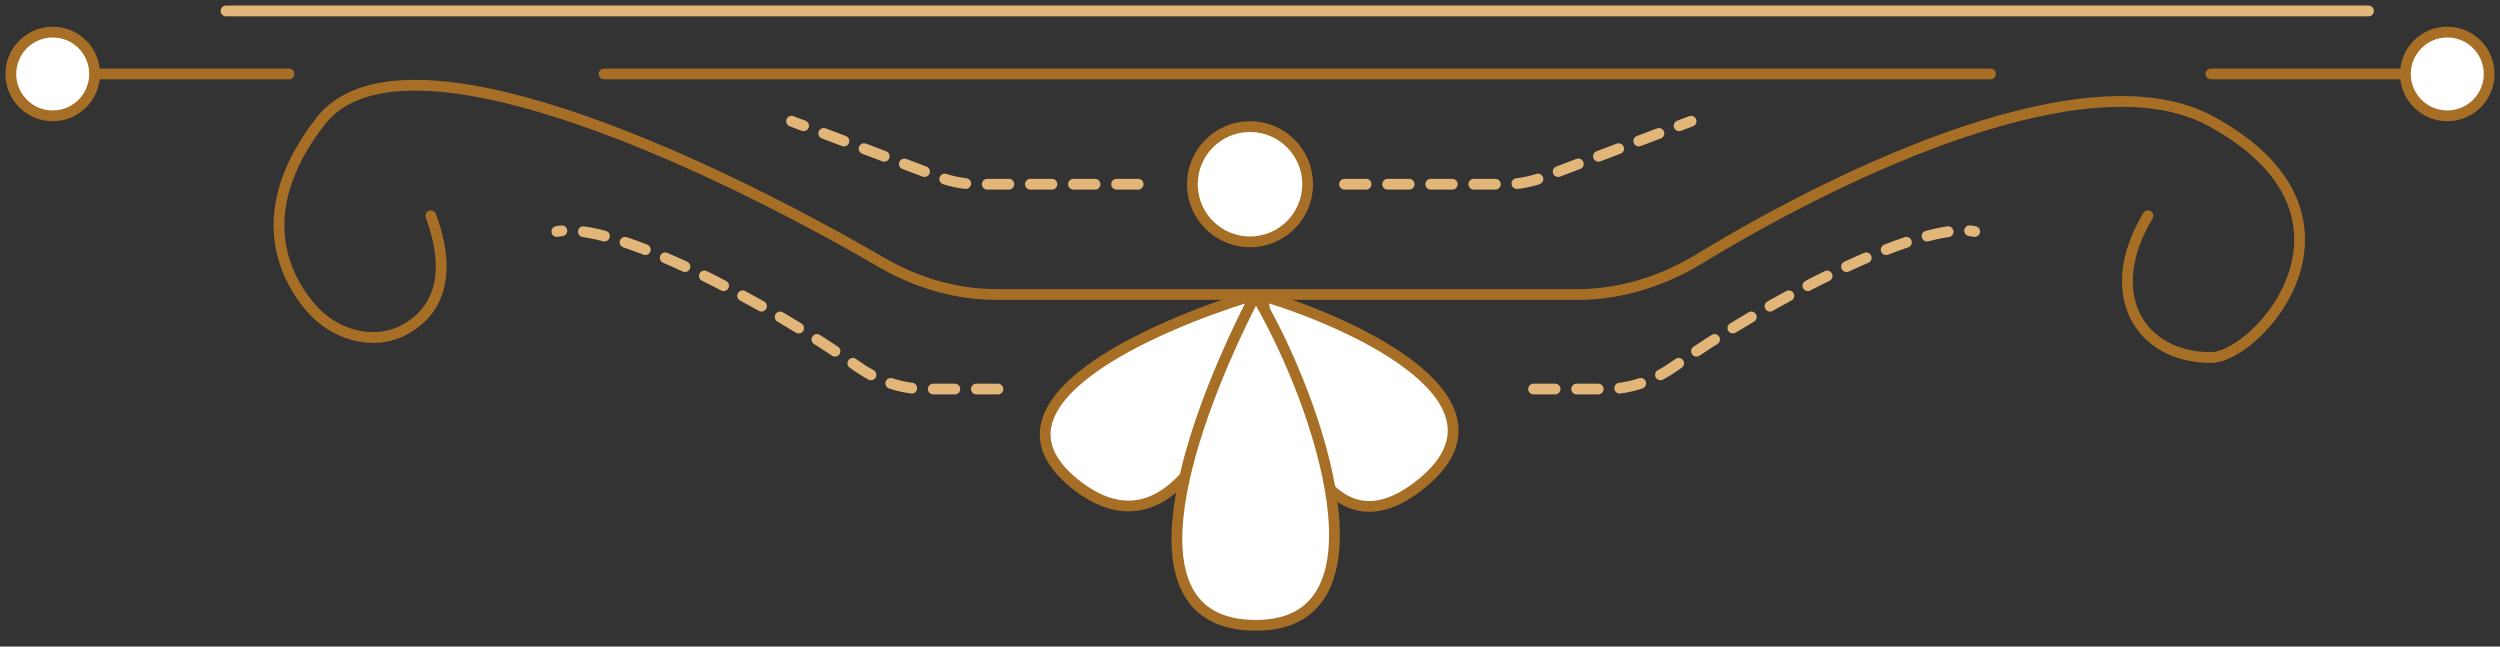 <svg width="116" height="30" viewBox="0 0 116 30" fill="none" xmlns="http://www.w3.org/2000/svg">
<rect x="0" y="0" width="116" height="30" fill="#333333" stroke="none"/>
<path d="M28.03 3.432H92.356" stroke="#A76F25" stroke-width="0.5" stroke-linecap="round"/>
<path d="M10.487 0.508H109.899" stroke="#E2B579" stroke-width="0.5" stroke-linecap="round"/>
<path d="M99.665 10.01C97.472 13.665 99.318 16.596 102.589 16.589C104.782 16.585 110.63 10.01 102.589 5.624C96.953 2.55 85.669 7.855 78.863 12.002C77.151 13.046 75.202 13.665 73.196 13.665H46.248C44.374 13.665 42.545 13.128 40.924 12.187C32.524 7.306 18.575 0.864 14.873 5.624C11.92 9.421 12.847 12.431 14.416 14.271C15.482 15.522 17.299 16.079 18.75 15.308C20.117 14.582 21.102 13.027 19.99 10.01" stroke="#A76F25" stroke-width="0.5" stroke-linecap="round"/>
<path d="M102.589 3.682C102.451 3.682 102.339 3.57 102.339 3.432C102.339 3.294 102.451 3.182 102.589 3.182V3.682ZM102.589 3.182H112.823V3.682H102.589V3.182Z" fill="#A76F25"/>
<path d="M13.411 3.182C13.549 3.182 13.661 3.294 13.661 3.432C13.661 3.57 13.549 3.682 13.411 3.682V3.182ZM3.177 3.182H13.411V3.682H3.177V3.182Z" fill="#A76F25"/>
<circle cx="2.193" cy="2.193" r="1.943" transform="matrix(1 0 0 -1 111.361 5.625)" fill="white" stroke="#A76F25" stroke-width="0.5"/>
<circle cx="2.193" cy="2.193" r="1.943" transform="matrix(1 0 0 -1 0.253 5.625)" fill="white" stroke="#A76F25" stroke-width="0.5"/>
<circle cx="2.924" cy="2.924" r="2.674" transform="matrix(1 0 0 -1 55.076 11.472)" fill="white" stroke="#A76F25" stroke-width="0.5"/>
<path d="M71.157 18.051H74.52C75.656 18.051 76.749 17.658 77.677 17.004C81.818 14.085 89.028 10.222 91.625 10.742" stroke="#E2B579" stroke-width="0.5" stroke-linecap="round" stroke-dasharray="1 1"/>
<path d="M46.304 18.051H42.942C41.806 18.051 40.713 17.658 39.785 17.004C35.644 14.085 28.434 10.222 25.837 10.742" stroke="#E2B579" stroke-width="0.5" stroke-linecap="round" stroke-dasharray="1 1"/>
<path d="M62.386 8.548H69.833C70.438 8.548 71.038 8.438 71.604 8.224L78.467 5.624" stroke="#E2B579" stroke-width="0.5" stroke-linecap="round" stroke-dasharray="1 1"/>
<path d="M52.81 8.548H45.363C44.758 8.548 44.158 8.438 43.592 8.224L36.729 5.624" stroke="#E2B579" stroke-width="0.5" stroke-linecap="round" stroke-dasharray="1 1"/>
<path d="M65.945 22.452C70.598 18.697 63.177 15.152 58.876 13.813C58.737 13.769 58.603 13.885 58.625 14.029C59.351 18.891 61.253 26.238 65.945 22.452Z" fill="white" stroke="#A76F25" stroke-width="0.5"/>
<path d="M49.859 22.437C45.205 18.681 53.622 15.097 57.968 13.757C58.107 13.714 58.24 13.83 58.217 13.974C57.45 18.837 54.551 26.223 49.859 22.437Z" fill="white" stroke="#A76F25" stroke-width="0.5"/>
<path d="M58.277 29.015C64.759 29.015 61.146 18.657 58.442 13.97C58.364 13.835 58.172 13.841 58.101 13.98C55.395 19.282 51.74 29.015 58.277 29.015Z" fill="white" stroke="#A76F25" stroke-width="0.5"/>
</svg>
